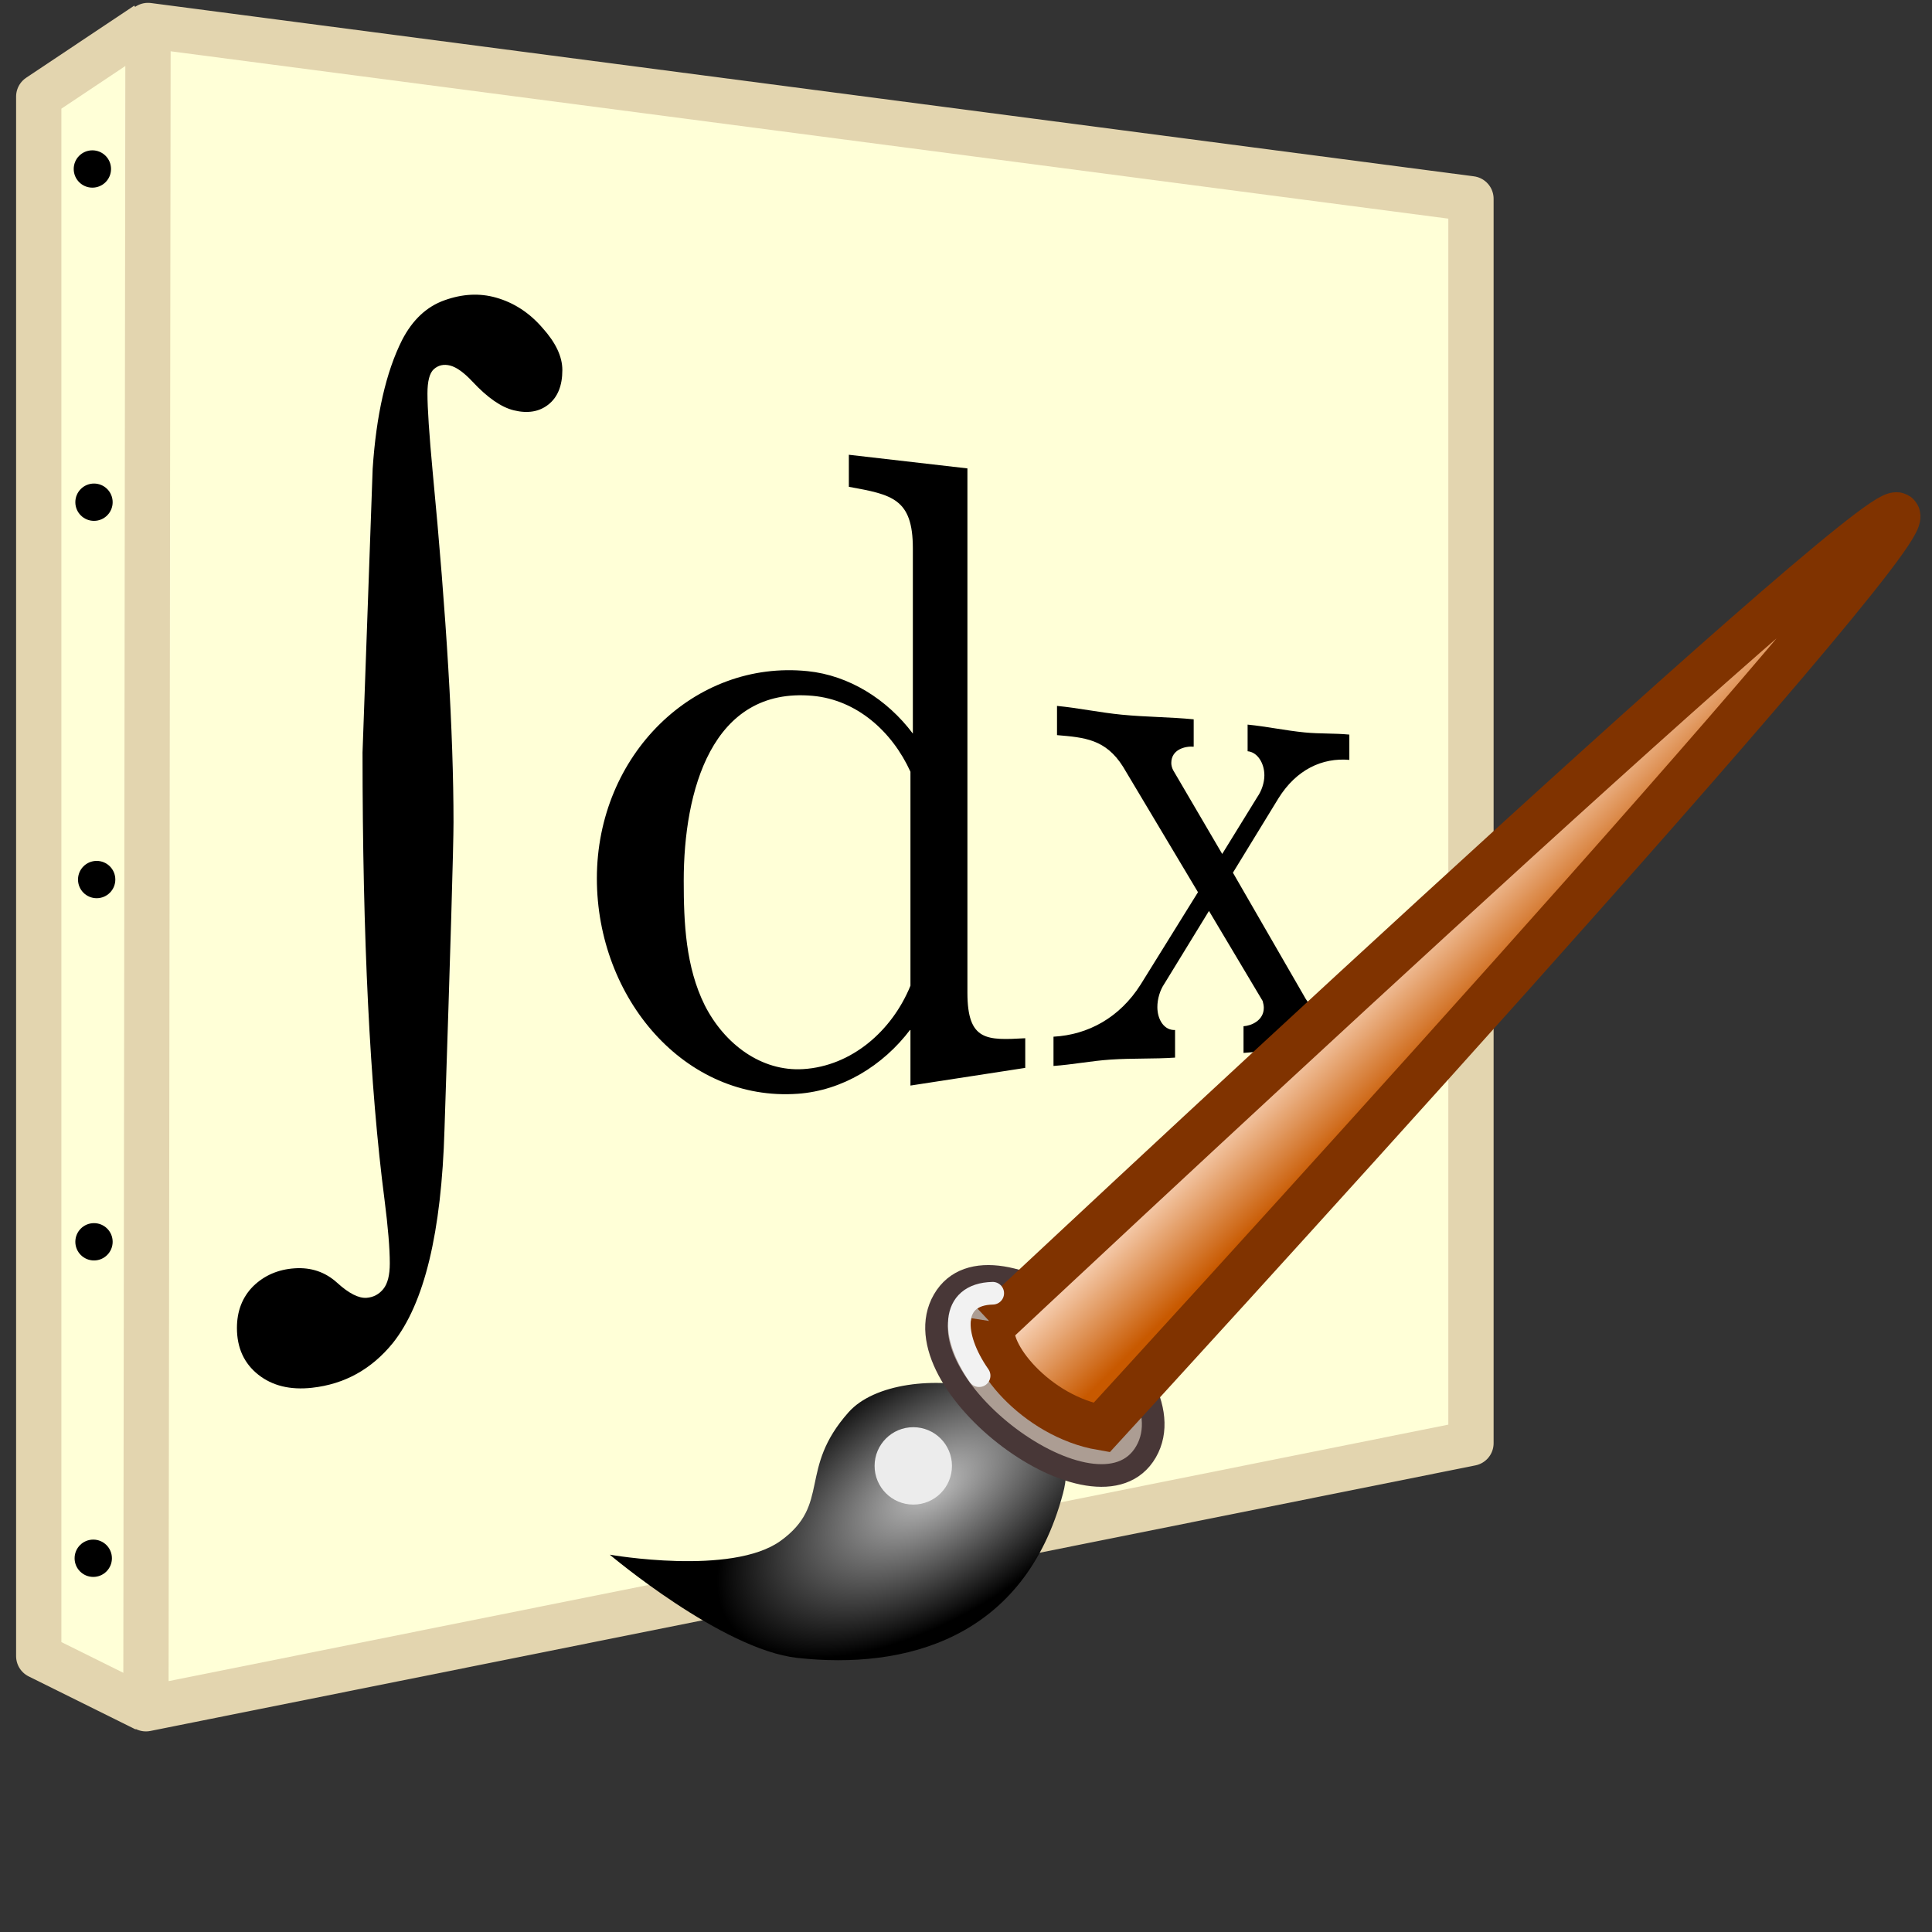 <?xml version="1.0" encoding="UTF-8" standalone="no"?>
<!-- Created with Inkscape (http://www.inkscape.org/) -->

<svg
   xmlns:dc="http://purl.org/dc/elements/1.1/"
   xmlns:cc="http://creativecommons.org/ns#"
   xmlns:rdf="http://www.w3.org/1999/02/22-rdf-syntax-ns#"
   xmlns:svg="http://www.w3.org/2000/svg"
   xmlns="http://www.w3.org/2000/svg"
   xmlns:xlink="http://www.w3.org/1999/xlink"
   xmlns:sodipodi="http://sodipodi.sourceforge.net/DTD/sodipodi-0.dtd"
   xmlns:inkscape="http://www.inkscape.org/namespaces/inkscape"
   width="256"
   height="256"
   id="svg3088"
   version="1.1"
   inkscape:version="0.48.2 r9819"
   sodipodi:docname="pixasso-icon.svg">
  <rect width="100%" height="100%" fill="#333333" stroke="none"/>
  <defs
     id="defs3090">
    <inkscape:path-effect
       effect="rough_hatches"
       id="path-effect4282"
       is_visible="true"
       direction="-270.25,949.362 , 97.125,0"
       dist_rdm="75;1"
       growth="0"
       do_bend="true"
       bender="-270.25,954.362 , 5,0"
       bottom_edge_variation="46.8;1"
       top_edge_variation="46.8;1"
       bottom_tgt_variation="0;1"
       top_tgt_variation="0;1"
       scale_bf="1"
       scale_bb="1"
       scale_tf="1"
       scale_tb="1"
       top_smth_variation="0;1"
       bottom_smth_variation="0;1"
       fat_output="true"
       stroke_width_top="1"
       stroke_width_bottom="1"
       front_thickness="1"
       back_thickness="0.25" />
    <inkscape:path-effect
       effect="envelope"
       id="path-effect4280"
       is_visible="true"
       yy="true"
       xx="true"
       bendpath1="m -464.5,720.362 388.5,0"
       bendpath2="m -76,720.362 0,468"
       bendpath3="m -464.5,1188.362 388.5,0"
       bendpath4="m -464.5,720.362 0,468" />
    <linearGradient
       id="linearGradient3970">
      <stop
         style="stop-color:#c85900;stop-opacity:1;"
         offset="0"
         id="stop3972" />
      <stop
         style="stop-color:#ffe4d1;stop-opacity:1;"
         offset="1"
         id="stop3974" />
    </linearGradient>
    <linearGradient
       id="linearGradient3962">
      <stop
         style="stop-color:#bfbfbf;stop-opacity:1;"
         offset="0"
         id="stop3964" />
      <stop
         style="stop-color:#000000;stop-opacity:1"
         offset="1"
         id="stop3966" />
    </linearGradient>
    <clipPath
       id="clipPath3088"
       clipPathUnits="userSpaceOnUse">
      <path
         id="path3090"
         d="m 0,0 595.276,0 0,841.89 L 0,841.89 0,0 z" />
    </clipPath>
    <radialGradient
       inkscape:collect="always"
       xlink:href="#linearGradient3962"
       id="radialGradient3133"
       gradientUnits="userSpaceOnUse"
       gradientTransform="matrix(0.879,-0.575,0.296,0.452,-280.818,628.065)"
       cx="134.835"
       cy="995.722"
       fx="134.835"
       fy="995.722"
       r="30.678" />
    <linearGradient
       inkscape:collect="always"
       xlink:href="#linearGradient3970"
       id="linearGradient3135"
       gradientUnits="userSpaceOnUse"
       x1="193.84"
       y1="947.997"
       x2="183.474"
       y2="937.497" />
    <linearGradient
       inkscape:collect="always"
       xlink:href="#linearGradient3970"
       id="linearGradient3998"
       gradientUnits="userSpaceOnUse"
       x1="193.84"
       y1="947.997"
       x2="183.474"
       y2="937.497"
       gradientTransform="translate(-9,-35)" />
    <radialGradient
       inkscape:collect="always"
       xlink:href="#linearGradient3962"
       id="radialGradient4002"
       gradientUnits="userSpaceOnUse"
       gradientTransform="matrix(0.879,-0.575,0.296,0.452,-289.818,593.065)"
       cx="134.835"
       cy="995.722"
       fx="134.835"
       fy="995.722"
       r="30.678" />
    <radialGradient
       inkscape:collect="always"
       xlink:href="#linearGradient3962"
       id="radialGradient3413"
       gradientUnits="userSpaceOnUse"
       gradientTransform="matrix(0.879,-0.575,0.296,0.452,-289.818,593.065)"
       cx="134.835"
       cy="995.722"
       fx="134.835"
       fy="995.722"
       r="30.678" />
    <linearGradient
       inkscape:collect="always"
       xlink:href="#linearGradient3970"
       id="linearGradient3415"
       gradientUnits="userSpaceOnUse"
       gradientTransform="translate(-9,-35)"
       x1="193.84"
       y1="947.997"
       x2="183.474"
       y2="937.497" />
  </defs>
  <sodipodi:namedview
     id="base"
     pagecolor="#ffffff"
     bordercolor="#666666"
     borderopacity="1.0"
     inkscape:pageopacity="0.0"
     inkscape:pageshadow="2"
     inkscape:zoom="1.4142136"
     inkscape:cx="111.10058"
     inkscape:cy="138.47763"
     inkscape:document-units="px"
     inkscape:current-layer="layer1"
     showgrid="false"
     inkscape:window-width="1366"
     inkscape:window-height="715"
     inkscape:window-x="0"
     inkscape:window-y="26"
     inkscape:window-maximized="1"
     borderlayer="false">
    <inkscape:grid
       type="xygrid"
       id="grid3132"
       empspacing="5"
       visible="true"
       enabled="true"
       snapvisiblegridlinesonly="true" />
  </sodipodi:namedview>
  <g
     inkscape:label="Livello 1"
     inkscape:groupmode="layer"
     id="layer1"
     transform="translate(0,-796.362)">
    <g
       id="g3383"
       transform="translate(86,0)">
      <path
         sodipodi:nodetypes="cccc"
         inkscape:connector-curvature="0"
         id="path3130"
         d="m -66.703,1022.83 -14.163,-7.024 0,-206.646 14.32,-9.559"
         style="fill:#ffffd7;fill-opacity:1;stroke:#e3d5af;stroke-width:6;stroke-linecap:butt;stroke-linejoin:round;stroke-miterlimit:4;stroke-opacity:1;stroke-dasharray:none" />
      <path
         sodipodi:nodetypes="ccccc"
         inkscape:connector-curvature="0"
         id="path5429"
         d="m -66.665,1022.782 175.576,-35.19 0,-164.891 -175.298,-22.962 z"
         style="fill:#ffffd7;fill-opacity:1;stroke:#e3d5af;stroke-width:6;stroke-linecap:round;stroke-linejoin:round;stroke-miterlimit:4;stroke-opacity:1;stroke-dasharray:none" />
      <path
         transform="matrix(0.378,0,0,0.378,39.903,796.893)"
         d="m -294.156,57.833 c 0,3.612 -2.928,6.541 -6.541,6.541 -3.612,0 -6.541,-2.928 -6.541,-6.541 0,-3.612 2.928,-6.541 6.541,-6.541 3.612,0 6.541,2.928 6.541,6.541 z"
         sodipodi:ry="6.5407376"
         sodipodi:rx="6.5407376"
         sodipodi:cy="57.833324"
         sodipodi:cx="-300.69717"
         id="path3943"
         style="fill:#000000;fill-opacity:1;stroke:none"
         sodipodi:type="arc" />
      <path
         transform="matrix(0.378,0,0,0.378,40.118,841.046)"
         d="m -294.156,57.833 c 0,3.612 -2.928,6.541 -6.541,6.541 -3.612,0 -6.541,-2.928 -6.541,-6.541 0,-3.612 2.928,-6.541 6.541,-6.541 3.612,0 6.541,2.928 6.541,6.541 z"
         sodipodi:ry="6.5407376"
         sodipodi:rx="6.5407376"
         sodipodi:cy="57.833324"
         sodipodi:cx="-300.69717"
         id="path3943-9"
         style="fill:#000000;fill-opacity:1;stroke:none"
         sodipodi:type="arc" />
      <path
         transform="matrix(0.378,0,0,0.378,40.472,891.046)"
         d="m -294.156,57.833 c 0,3.612 -2.928,6.541 -6.541,6.541 -3.612,0 -6.541,-2.928 -6.541,-6.541 0,-3.612 2.928,-6.541 6.541,-6.541 3.612,0 6.541,2.928 6.541,6.541 z"
         sodipodi:ry="6.5407376"
         sodipodi:rx="6.5407376"
         sodipodi:cy="57.833324"
         sodipodi:cx="-300.69717"
         id="path3943-7"
         style="fill:#000000;fill-opacity:1;stroke:none"
         sodipodi:type="arc" />
      <path
         transform="matrix(0.378,0,0,0.378,40.118,939.046)"
         d="m -294.156,57.833 c 0,3.612 -2.928,6.541 -6.541,6.541 -3.612,0 -6.541,-2.928 -6.541,-6.541 0,-3.612 2.928,-6.541 6.541,-6.541 3.612,0 6.541,2.928 6.541,6.541 z"
         sodipodi:ry="6.5407376"
         sodipodi:rx="6.5407376"
         sodipodi:cy="57.833324"
         sodipodi:cx="-300.69717"
         id="path3943-0"
         style="fill:#000000;fill-opacity:1;stroke:none"
         sodipodi:type="arc" />
      <path
         transform="matrix(0.378,0,0,0.378,40.02,980.979)"
         d="m -294.156,57.833 c 0,3.612 -2.928,6.541 -6.541,6.541 -3.612,0 -6.541,-2.928 -6.541,-6.541 0,-3.612 2.928,-6.541 6.541,-6.541 3.612,0 6.541,2.928 6.541,6.541 z"
         sodipodi:ry="6.5407376"
         sodipodi:rx="6.5407376"
         sodipodi:cy="57.833324"
         sodipodi:cx="-300.69717"
         id="path3943-0-1"
         style="fill:#000000;fill-opacity:1;stroke:none"
         sodipodi:type="arc" />
      <g
         transform="matrix(0.83,0,0,0.83,168.252,72.59)"
         id="g3378">
        <path
           style="font-size:144px;font-style:normal;font-variant:normal;font-weight:normal;font-stretch:normal;text-align:start;line-height:125%;letter-spacing:0px;word-spacing:0px;writing-mode:lr-tb;text-anchor:start;fill:#000000;fill-opacity:1;stroke:none;font-family:BKM-cmr10;-inkscape-font-specification:BKM-cmr10"
           d="m -248.453,992.199 c 0,0 1.619,-45.338 1.619,-45.338 0.569,-8.612 2.14,-15.474 4.695,-20.557 1.666,-3.231 3.93,-5.345 6.773,-6.352 2.866,-1.032 5.607,-1.168 8.227,-0.426 2.875,0.815 5.345,2.433 7.424,4.844 2.114,2.35 3.163,4.583 3.164,6.716 -4e-5,2.507 -0.745,4.345 -2.243,5.522 -1.453,1.145 -3.282,1.453 -5.498,0.913 -2.009,-0.489 -4.211,-2.012 -6.612,-4.588 -1.359,-1.446 -2.547,-2.301 -3.562,-2.559 -1.02,-0.259 -1.893,-0.062 -2.619,0.593 -0.667,0.617 -1.002,1.906 -1.002,3.868 -3e-5,2.354 0.274,6.479 0.82,12.366 2.231,23.3 3.339,41.941 3.339,56.098 -4e-5,3.72 -0.478,20.022 -1.438,49.001 -0.481,16.46 -3.208,27.815 -8.264,34.143 -3.393,4.161 -7.674,6.548 -12.893,7.123 -3.457,0.381 -6.32,-0.31 -8.568,-2.088 -2.269,-1.796 -3.412,-4.287 -3.412,-7.46 0,-2.694 0.866,-4.917 2.59,-6.657 1.779,-1.733 3.984,-2.685 6.603,-2.864 2.656,-0.182 4.922,0.592 6.81,2.31 1.873,1.704 3.443,2.499 4.717,2.397 1.077,-0.087 1.96,-0.557 2.652,-1.409 0.689,-0.85 1.033,-2.211 1.033,-4.085 -3e-5,-2.386 -0.281,-5.778 -0.845,-10.185 -2.333,-17.91 -3.508,-41.731 -3.508,-71.323"
           id="path3275"
           inkscape:connector-curvature="0" />
        <path
           style="font-size:144px;font-style:normal;font-variant:normal;font-weight:normal;font-stretch:normal;text-align:start;line-height:125%;letter-spacing:0px;word-spacing:0px;writing-mode:lr-tb;text-anchor:start;fill:#000000;fill-opacity:1;stroke:none;font-family:BKM-cmr10;-inkscape-font-specification:BKM-cmr10"
           d="m -178.929,1046.626 c 7.035,-0.512 13.556,-4.444 17.951,-10.274 0,0 0,8.967 0,8.967 0,0 18.326,-2.822 18.326,-2.822 0,0 0,-4.734 0,-4.734 -6.101,0.336 -9.232,0.508 -9.232,-7.266 0,0 0,-83.705 0,-83.705 0,0 -18.929,-2.177 -18.929,-2.177 0,0 0,5.115 0,5.115 6.874,1.252 10.218,1.861 10.218,9.824 0,0 0,29.574 0,29.574 -4.125,-5.506 -10.218,-9.294 -16.794,-9.967 -18.097,-1.854 -33.651,13.37 -33.651,33.097 0,19.081 14.021,35.685 32.112,34.368 m -14.883,-14.11 c -3.054,-6.142 -3.362,-13.171 -3.362,-19.894 0,-14.227 4.42,-31.015 20.619,-29.519 6.949,0.642 12.615,5.613 15.577,12.114 0,0 0,34.16 0,34.16 -2.961,7.261 -9.432,12.833 -17.109,13.314 -6.689,0.42 -12.567,-3.979 -15.725,-10.176"
           id="path3277"
           inkscape:connector-curvature="0" />
        <path
           style="font-size:144px;font-style:normal;font-variant:normal;font-weight:normal;font-stretch:normal;text-align:start;line-height:125%;letter-spacing:0px;word-spacing:0px;writing-mode:lr-tb;text-anchor:start;fill:#000000;fill-opacity:1;stroke:none;font-family:BKM-cmr10;-inkscape-font-specification:BKM-cmr10"
           d="m -138.14,1042.187 c 3.007,-0.206 5.963,-0.802 9.08,-1.013 3.583,-0.241 6.989,-0.089 10.325,-0.318 0,0 0,-4.41 0,-4.41 -1.71,0.094 -2.826,-1.624 -2.826,-3.657 0,-1.271 0.407,-2.683 1.116,-3.721 0,0 7.123,-11.627 7.123,-11.627 0,0 8.571,14.378 8.571,14.378 0.092,0.358 0.183,0.715 0.183,1.077 0,2.049 -2.027,2.883 -3.238,2.95 0,0 0,4.262 0,4.262 3.421,-0.235 6.858,-0.828 10.219,-1.054 2.689,-0.181 5.414,-0.018 8.091,-0.201 0,0 0,-4.014 0,-4.014 -3.354,0.185 -6.006,0.331 -8.354,-3.313 0,0 -11.648,-20.191 -11.648,-20.191 0,0 7.292,-11.913 7.292,-11.913 2.859,-4.563 6.963,-6.466 11.294,-6.1 0,0 0,-4.033 0,-4.033 -2.362,-0.232 -4.676,-0.108 -7.113,-0.345 -3.013,-0.292 -6.086,-0.952 -9.128,-1.25 0,0 0,4.253 0,4.253 1.574,0.133 2.676,1.913 2.676,3.841 0,1.205 -0.458,2.5 -1.102,3.426 0,0 -5.629,9.129 -5.629,9.129 0,0 -7.828,-13.366 -7.828,-13.366 -0.201,-0.393 -0.301,-0.779 -0.301,-1.158 0,-2.146 2.195,-2.717 3.576,-2.6 0,0 0,-4.369 0,-4.369 -3.777,-0.371 -7.541,-0.357 -11.499,-0.741 -3.407,-0.331 -6.884,-1.064 -10.321,-1.401 0,0 0,4.665 0,4.665 4.422,0.374 7.772,0.658 10.531,5.026 0,0 11.974,20.049 11.974,20.049 0,0 -9.156,14.745 -9.156,14.745 -3.345,5.284 -8.382,8.02 -13.91,8.324 0,0 0,4.672 0,4.672"
           id="path3279"
           inkscape:connector-curvature="0" />
      </g>
    </g>
    <g
       id="g3405"
       transform="translate(0,28)">
      <g
         id="g3396">
        <path
           style="fill:url(#radialGradient3413);fill-opacity:1;stroke:none"
           d="m 80.798,974.364 c 0,0 14.869,12.572 24.846,13.677 14.233,1.577 30.075,-2.47 35.212,-21.805 3.946,-14.857 -21.672,-18.321 -28.412,-10.748 -6.741,7.573 -2.286,12.178 -9,17.037 -6.481,4.69 -22.646,1.839 -22.646,1.839 z"
           id="path5346"
           inkscape:connector-curvature="0"
           sodipodi:nodetypes="csszsc" />
        <path
           style="fill:#ac9d93;stroke:#483737;stroke-width:3;stroke-linecap:butt;stroke-linejoin:miter;stroke-miterlimit:4;stroke-opacity:1;stroke-dasharray:none"
           d="m 151.854,960.732 c 6.303,-10.9 -20.503,-31 -26.806,-20.1 -6.303,10.899 20.503,31 26.806,20.1 z"
           id="path5348"
           inkscape:connector-curvature="0"
           sodipodi:nodetypes="zzz" />
        <path
           style="fill:url(#linearGradient3415);fill-opacity:1;stroke:#803300;stroke-width:6;stroke-linecap:butt;stroke-linejoin:miter;stroke-miterlimit:4;stroke-opacity:1;stroke-dasharray:none"
           d="m 131.576,943.947 c 0,0 116.408,-109.173 119.808,-107.346 3.69,1.983 -105.419,120.931 -105.419,120.931 -8.671,-1.489 -15.561,-9.92 -14.389,-13.586 z"
           id="path5340"
           inkscape:connector-curvature="0"
           sodipodi:nodetypes="cscc" />
      </g>
      <path
         transform="matrix(1.706,0,0,1.706,-24.649,649.814)"
         d="m 88.388,183.345 c 0,1.66 -1.345,3.005 -3.005,3.005 -1.66,0 -3.005,-1.345 -3.005,-3.005 0,-1.66 1.345,-3.005 3.005,-3.005 1.66,0 3.005,1.345 3.005,3.005 z"
         sodipodi:ry="3.0052037"
         sodipodi:rx="3.0052037"
         sodipodi:cy="183.34477"
         sodipodi:cx="85.383141"
         id="path3912"
         style="fill:#ececec;fill-opacity:1;stroke:none"
         sodipodi:type="arc" />
      <path
         sodipodi:nodetypes="cc"
         inkscape:connector-curvature="0"
         id="path3978"
         d="m 129.736,950.647 c -3.667,-5.245 -3.855,-10.8 1.806,-10.924"
         style="fill:none;stroke:#f2f2f2;stroke-width:3;stroke-linecap:round;stroke-linejoin:miter;stroke-miterlimit:4;stroke-opacity:1;stroke-dasharray:none" />
    </g>
  </g>
</svg>
